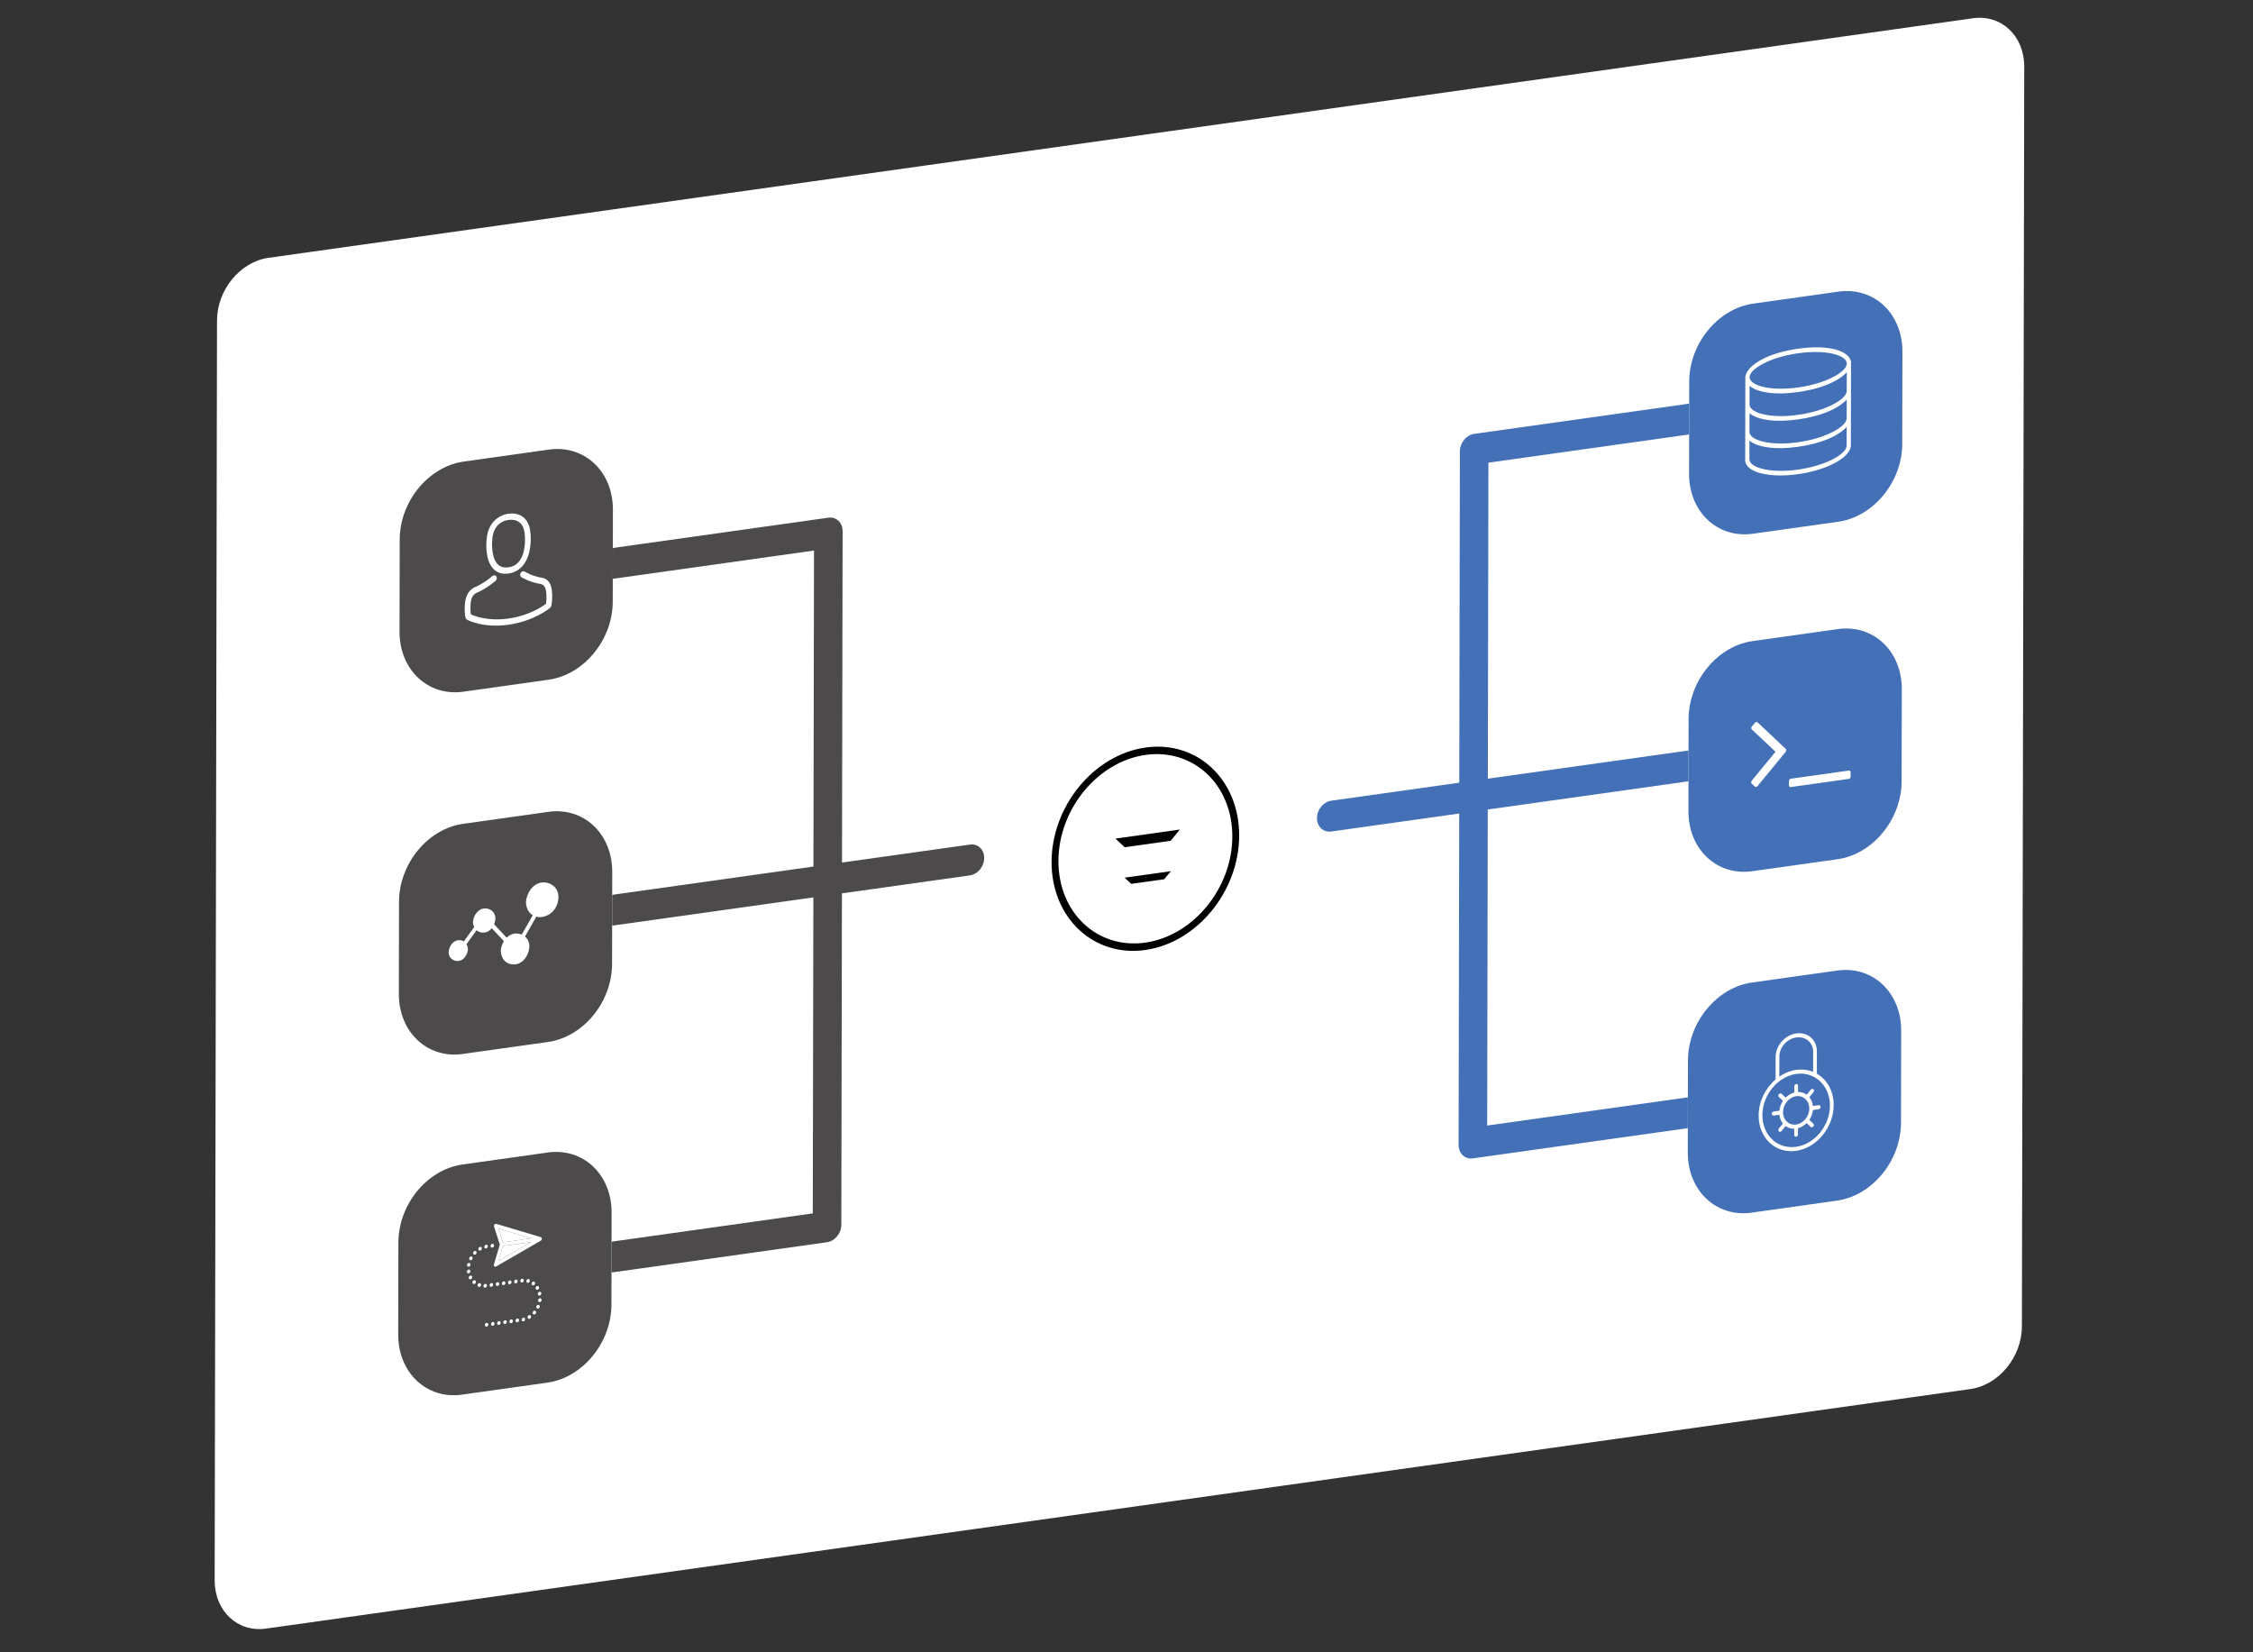 <?xml version="1.0" encoding="utf-8"?>
<!-- Generator: Adobe Illustrator 16.0.0, SVG Export Plug-In . SVG Version: 6.00 Build 0)  -->
<!DOCTYPE svg PUBLIC "-//W3C//DTD SVG 1.1//EN" "http://www.w3.org/Graphics/SVG/1.1/DTD/svg11.dtd">
<svg version="1.1" id="Layer_1" xmlns="http://www.w3.org/2000/svg" xmlns:xlink="http://www.w3.org/1999/xlink" x="0px" y="0px"
	 width="1170px" height="858px" viewBox="0 0 1170 858" enable-background="new 0 0 1170 858" xml:space="preserve">
<rect x="0" y="0" width="1170" height="858" fill="#333333" stroke="none"/>
<g>
	<g>
		<g enable-background="new    ">
			<defs>
				<polygon id="SVGID_1_" enable-background="new    " points="111.426,849.447 112.748,137.632 1051.258,5.732 1049.936,717.549 
									"/>
			</defs>
			<clipPath id="SVGID_2_">
				<use xlink:href="#SVGID_1_"  overflow="visible"/>
			</clipPath>
			<g clip-path="url(#SVGID_2_)">
				<g>
					<g>
						<g>
							<path fill="#FFFFFF" d="M1024.55,9.486L139.446,133.879c-14.747,2.073-26.722,16.661-26.751,32.578l-1.215,654.165
								c-0.029,15.917,11.898,27.146,26.645,25.073l885.104-124.394c14.747-2.072,26.73-16.662,26.761-32.578l1.215-654.166
								C1051.233,18.641,1039.298,7.414,1024.55,9.486"/>
						</g>
					</g>
				</g>
			</g>
		</g>
	</g>
</g>
<g>
	<g>
		<g>
			<g enable-background="new    ">
				<defs>
					<polygon id="SVGID_3_" enable-background="new    " points="683.482,661.479 684.359,189.44 988.011,146.765 987.134,618.804 
											"/>
				</defs>
				<clipPath id="SVGID_4_">
					<use xlink:href="#SVGID_3_"  overflow="visible"/>
				</clipPath>
				<g clip-path="url(#SVGID_4_)">
					<g>
						<g>
							<g>
								<path fill="#4470B7" d="M876.434,209.709l-110.88,15.583c-4.094,0.575-7.417,4.621-7.425,9.039l-0.319,172.104l-66.455,9.34
									c-4.102,0.576-7.424,4.63-7.433,9.048c-0.008,4.427,3.302,7.541,7.403,6.963l66.454-9.339l-0.319,172.105
									c-0.009,4.418,3.301,7.54,7.395,6.965l110.864-15.581c0.265-0.037,0.527-0.09,0.785-0.155l0.029-15.923
									c-0.257,0.007-0.52,0.029-0.785,0.066l-103.446,14.538l0.305-164.099l103.463-14.541c0.26-0.037,0.517-0.087,0.769-0.15
									l0.029-15.927c-0.252,0.007-0.509,0.029-0.768,0.065l-103.463,14.541l0.305-164.099l103.463-14.541
									c0.259-0.037,0.517-0.087,0.769-0.151l0.029-15.918C876.95,209.651,876.693,209.673,876.434,209.709"/>
								<path fill="#4470B7" d="M954.791,151.434l-44.289,6.225c-18.345,2.578-33.241,20.723-33.278,40.522l-0.021,11.464
									l-0.029,15.918l-0.038,20.421c-0.037,19.799,14.801,33.756,33.145,31.178l44.29-6.224
									c18.344-2.578,33.249-20.716,33.286-40.515l0.089-47.804C987.98,162.82,973.136,148.856,954.791,151.434"/>
								<path fill="#4470B7" d="M954.466,326.669l-44.29,6.224c-18.344,2.578-33.241,20.723-33.277,40.522l-0.031,16.332
									l-0.029,15.927l-0.028,15.544c-0.037,19.799,14.801,33.756,33.145,31.178l44.29-6.225
									c18.344-2.578,33.249-20.715,33.285-40.514l0.089-47.803C987.655,338.055,972.81,324.091,954.466,326.669"/>
								<path fill="#4470B7" d="M954.137,503.97l-44.29,6.225c-18.344,2.578-33.241,20.715-33.278,40.522l-0.035,19.143
									l-0.029,15.923l-0.024,12.729c-0.036,19.809,14.802,33.765,33.146,31.187l44.289-6.225
									c18.345-2.578,33.25-20.715,33.286-40.522l0.089-47.794C987.326,515.348,972.48,501.392,954.137,503.97"/>
							</g>
						</g>
					</g>
				</g>
			</g>
		</g>
	</g>
	<g>
		<g>
			<g enable-background="new    ">
				<defs>
					<polygon id="SVGID_7_" enable-background="new    " points="906.27,250.08 906.391,184.925 961.271,177.212 961.149,242.367 
											"/>
				</defs>
				<clipPath id="SVGID_5_">
					<use xlink:href="#SVGID_7_"  overflow="visible"/>
				</clipPath>
				<g clip-path="url(#SVGID_5_)">
					<g>
						<g>
							<g>
								<path fill="#FFFFFF" d="M933.74,232.009c11.928-1.676,20.183-5.438,24.338-9.375c0.337-0.315,0.634-0.625,0.915-0.933
									l-0.019,9.96l-0.032,0.16c-0.633,4.186-10.918,10.022-25.225,12.033c-14.314,2.012-24.584-0.936-25.201-4.946l-0.032-0.151
									l0.019-9.96l0.104,0.072c0.24,0.191,0.479,0.391,0.751,0.568C913.486,232.228,921.756,233.693,933.74,232.009
									 M933.767,217.787c11.928-1.677,20.183-5.438,24.338-9.376c0.337-0.307,0.634-0.616,0.915-0.932l-0.016,8.801
									c-0.05,0.171-0.065,0.355-0.033,0.532c0.022,0.126,0.031,0.255,0.031,0.394c0,0.19-0.041,0.386-0.09,0.583
									c-0.032,0.152-0.072,0.296-0.121,0.45c-0.048,0.127-0.104,0.248-0.16,0.377c-0.072,0.157-0.161,0.308-0.257,0.468
									c-0.073,0.123-0.153,0.246-0.242,0.363c-0.12,0.172-0.248,0.346-0.4,0.523c-0.089,0.108-0.185,0.208-0.281,0.316
									c-0.185,0.198-0.369,0.389-0.578,0.591c-0.088,0.082-0.192,0.166-0.288,0.248c-0.249,0.225-0.506,0.442-0.786,0.664
									l-0.232,0.171c-0.329,0.245-0.674,0.493-1.043,0.735l-0.145,0.098c-0.408,0.265-0.841,0.533-1.299,0.796l-0.04,0.023
									c-2.501,1.423-5.69,2.779-9.4,3.888l-0.057,0.017c-0.729,0.214-1.466,0.422-2.228,0.616
									c-0.12,0.034-0.256,0.062-0.376,0.096c-0.665,0.171-1.338,0.326-2.027,0.483c-0.32,0.071-0.648,0.126-0.97,0.188
									c-0.521,0.107-1.041,0.224-1.569,0.315c-0.874,0.149-1.763,0.299-2.668,0.427c-0.913,0.128-1.803,0.228-2.675,0.315
									c-0.529,0.057-1.042,0.094-1.562,0.133c-0.328,0.029-0.656,0.058-0.969,0.076c-0.697,0.046-1.369,0.072-2.026,0.094
									c-0.128,0.001-0.257,0.011-0.384,0.011c-0.762,0.021-1.499,0.02-2.219,0.009l-0.057-0.001
									c-3.716-0.074-6.902-0.525-9.399-1.254l-0.039-0.012c-0.457-0.134-0.889-0.272-1.297-0.432l-0.145-0.048
									c-0.368-0.139-0.712-0.289-1.032-0.443l-0.24-0.113c-0.279-0.134-0.536-0.288-0.784-0.434
									c-0.096-0.056-0.191-0.111-0.287-0.176c-0.208-0.135-0.393-0.274-0.576-0.42c-0.097-0.082-0.191-0.164-0.28-0.237
									c-0.152-0.134-0.279-0.272-0.399-0.411c-0.088-0.1-0.168-0.192-0.239-0.295c-0.096-0.133-0.177-0.269-0.256-0.405
									c-0.056-0.104-0.112-0.217-0.151-0.324c-0.056-0.139-0.096-0.281-0.127-0.415c-0.041-0.184-0.088-0.368-0.088-0.558
									c0-0.138,0.017-0.271,0.033-0.402c0.032-0.186,0.016-0.365-0.031-0.522l0.016-8.802l0.104,0.081
									c0.24,0.191,0.479,0.382,0.752,0.568C913.513,218.014,921.782,219.471,933.767,217.787 M933.793,203.573
									c0.993-0.14,1.962-0.302,2.908-0.469c0.264-0.046,0.528-0.1,0.793-0.146c0.729-0.137,1.441-0.281,2.138-0.439
									c0.217-0.048,0.434-0.087,0.649-0.134c0.874-0.201,1.715-0.414,2.532-0.633c0.168-0.05,0.336-0.099,0.505-0.149
									c0.657-0.188,1.298-0.373,1.914-0.571c0.233-0.076,0.458-0.142,0.674-0.216c0.657-0.222,1.29-0.44,1.907-0.674
									c0.097-0.04,0.2-0.071,0.297-0.103c0.697-0.271,1.362-0.545,2.003-0.826c0.177-0.076,0.345-0.16,0.521-0.237
									c0.488-0.224,0.954-0.445,1.41-0.673c0.16-0.083,0.321-0.167,0.481-0.24c0.568-0.305,1.114-0.606,1.627-0.912l0.217-0.134
									c0.441-0.269,0.858-0.544,1.259-0.816c0.145-0.098,0.272-0.194,0.409-0.291c0.36-0.258,0.698-0.513,1.019-0.774
									c0.089-0.073,0.177-0.137,0.257-0.209c0.385-0.322,0.745-0.64,1.074-0.972c0.08-0.08,0.152-0.16,0.232-0.249
									c0.145-0.141,0.297-0.292,0.426-0.44l-0.016,8.792c-0.049,0.18-0.065,0.364-0.033,0.532
									c0.023,0.135,0.031,0.264,0.031,0.402c0,0.19-0.041,0.386-0.09,0.583c-0.032,0.151-0.072,0.295-0.121,0.449
									c-0.048,0.119-0.104,0.248-0.16,0.368c-0.072,0.157-0.161,0.316-0.257,0.477c-0.073,0.123-0.153,0.237-0.242,0.362
									c-0.12,0.173-0.248,0.347-0.4,0.523c-0.089,0.108-0.185,0.208-0.281,0.316c-0.185,0.198-0.369,0.389-0.578,0.583
									c-0.088,0.09-0.192,0.174-0.288,0.256c-0.249,0.217-0.506,0.443-0.787,0.664l-0.231,0.171
									c-0.329,0.245-0.674,0.492-1.043,0.734l-0.145,0.09c-0.408,0.273-0.841,0.542-1.299,0.805l-0.04,0.014
									c-2.501,1.432-5.69,2.779-9.4,3.897l-0.057,0.017c-0.729,0.214-1.466,0.421-2.228,0.615
									c-0.12,0.034-0.256,0.062-0.376,0.096c-0.665,0.163-1.338,0.326-2.027,0.475c-0.32,0.071-0.648,0.135-0.97,0.197
									c-0.521,0.108-1.041,0.216-1.569,0.316c-0.874,0.148-1.762,0.291-2.668,0.418c-0.913,0.128-1.803,0.236-2.675,0.325
									c-0.528,0.057-1.042,0.085-1.562,0.133c-0.328,0.02-0.656,0.058-0.969,0.075c-0.697,0.047-1.369,0.072-2.026,0.086
									c-0.128,0.01-0.257,0.011-0.384,0.02c-0.762,0.012-1.499,0.02-2.219,0l-0.057,0c-3.716-0.066-6.902-0.525-9.399-1.247
									l-0.039-0.012c-0.457-0.134-0.889-0.281-1.297-0.431l-0.145-0.049c-0.368-0.147-0.712-0.289-1.032-0.442l-0.24-0.113
									c-0.279-0.142-0.536-0.288-0.784-0.435c-0.096-0.064-0.191-0.12-0.287-0.175c-0.208-0.135-0.393-0.282-0.576-0.42
									c-0.097-0.082-0.191-0.163-0.28-0.246c-0.151-0.125-0.279-0.263-0.399-0.402c-0.088-0.1-0.168-0.201-0.24-0.294
									c-0.095-0.134-0.176-0.27-0.255-0.405c-0.056-0.113-0.112-0.218-0.151-0.333c-0.056-0.131-0.096-0.272-0.127-0.406
									c-0.041-0.184-0.088-0.368-0.088-0.558c0-0.138,0.017-0.271,0.033-0.411c0.032-0.177,0.016-0.356-0.031-0.522l0.016-8.793
									c0.137,0.11,0.281,0.22,0.425,0.321c0.08,0.066,0.151,0.125,0.239,0.182c0.328,0.23,0.681,0.458,1.064,0.671
									c0.08,0.049,0.167,0.089,0.256,0.137c0.319,0.171,0.664,0.33,1.023,0.487c0.129,0.06,0.266,0.118,0.4,0.177
									c0.4,0.16,0.816,0.318,1.265,0.462l0.208,0.074c0.513,0.162,1.058,0.31,1.625,0.455c0.16,0.029,0.328,0.066,0.488,0.104
									c0.448,0.101,0.921,0.19,1.401,0.279c0.176,0.027,0.344,0.064,0.528,0.09c0.64,0.1,1.297,0.189,1.993,0.264
									c0.096,0.004,0.2,0.006,0.297,0.019c0.615,0.061,1.249,0.101,1.905,0.139c0.224,0.012,0.448,0.015,0.672,0.026
									c0.625,0.024,1.266,0.029,1.923,0.032c0.168,0.002,0.328,0.005,0.497,0.008c0.816-0.011,1.666-0.035,2.53-0.079
									c0.216-0.014,0.44-0.036,0.657-0.049c0.695-0.037,1.4-0.093,2.13-0.161c0.265-0.028,0.528-0.048,0.802-0.078
									C931.83,203.823,932.791,203.713,933.793,203.573 M933.797,201.204c-14.883,2.091-25.24-1.138-25.232-5.34
									c0.008-4.202,10.383-10.336,25.266-12.428c14.875-2.091,25.232,1.13,25.225,5.332S948.672,199.113,933.797,201.204
									 M933.834,181.067c-16.549,2.326-26.027,8.654-27.302,13.916c-0.089,0.185-0.161,0.386-0.161,0.602l-0.001,0.588
									l-0.025,13.626l-0.001,0.597l-0.001,0.588l-0.024,13.029l-0.001,0.597l-0.002,0.588l-0.026,14.223
									c0,0.189,0.048,0.365,0.128,0.509c1.286,5.619,12.877,8.32,27.297,6.294c14.379-2.021,25.969-7.962,27.317-13.926
									c0.089-0.185,0.138-0.382,0.138-0.589l0.026-14.223l0.001-0.588l0.001-0.597l0.024-13.029l0.001-0.588l0.001-0.597
									l0.025-13.626l0.002-0.588c0-0.216-0.064-0.397-0.159-0.557C959.835,182.41,950.376,178.743,933.834,181.067"/>
							</g>
						</g>
					</g>
				</g>
			</g>
		</g>
	</g>
	<g>
		<g>
			<g enable-background="new    ">
				<defs>
					<polygon id="SVGID_9_" enable-background="new    " points="913.236,600.349 913.35,539.369 952.313,533.894 952.2,594.873 
											"/>
				</defs>
				<clipPath id="SVGID_6_">
					<use xlink:href="#SVGID_9_"  overflow="visible"/>
				</clipPath>
				<g clip-path="url(#SVGID_6_)">
					<g>
						<g>
							<g>
								<path fill="#FFFFFF" d="M932.722,595.51c-9.668,1.359-17.52-6.025-17.5-16.461c0.013-6.874,3.445-13.363,8.546-17.399
									c0.898-0.705,1.837-1.33,2.799-1.863c0.176-0.093,0.345-0.187,0.521-0.28c0.265-0.132,0.529-0.265,0.802-0.39
									c0.336-0.15,0.665-0.292,1.01-0.427c0.248-0.095,0.497-0.183,0.745-0.261c0.36-0.128,0.722-0.239,1.09-0.344
									c0.168-0.04,0.329-0.08,0.496-0.121c0.514-0.124,1.034-0.231,1.562-0.306c0.521-0.073,1.041-0.111,1.554-0.132
									c0.169-0.006,0.337-0.013,0.505-0.011c0.369-0.008,0.729,0.001,1.089,0.028c0.249,0.009,0.497,0.026,0.745,0.051
									c0.336,0.039,0.672,0.088,1,0.145c0.273,0.048,0.537,0.106,0.802,0.164c0.176,0.045,0.352,0.09,0.52,0.135
									c0.969,0.262,1.905,0.623,2.802,1.076c5.08,2.604,8.497,8.132,8.484,15.006C950.272,584.556,942.391,594.151,932.722,595.51
									 M924.021,559.055l0.02-10.444c0.009-4.764,3.949-9.198,8.787-9.878c4.831-0.68,8.757,2.65,8.748,7.414l-0.02,10.444
									c-0.184-0.069-0.368-0.139-0.552-0.199c-0.385-0.145-0.769-0.264-1.169-0.38c-0.257-0.068-0.504-0.137-0.77-0.195
									c-0.247-0.06-0.495-0.12-0.76-0.161c-0.425-0.078-0.856-0.13-1.289-0.182c-0.184-0.018-0.376-0.033-0.561-0.051
									c-0.513-0.032-1.025-0.046-1.537-0.034c-0.12-0.001-0.24,0.016-0.353,0.015c-0.593,0.022-1.178,0.071-1.771,0.154
									s-1.186,0.2-1.77,0.344c-0.121,0.025-0.233,0.05-0.354,0.084c-0.513,0.132-1.025,0.29-1.538,0.467
									c-0.192,0.07-0.376,0.139-0.569,0.209c-0.432,0.174-0.865,0.347-1.29,0.545c-0.256,0.113-0.505,0.244-0.762,0.375
									c-0.256,0.132-0.513,0.271-0.77,0.411c-0.393,0.219-0.777,0.454-1.162,0.707
									C924.39,558.812,924.205,558.935,924.021,559.055 M932.831,536.632c-5.911,0.831-10.727,6.321-10.738,12.253l-0.021,11.663
									c-5.285,4.503-8.782,11.451-8.796,18.774c-0.021,11.594,8.701,19.798,19.442,18.288c10.742-1.51,19.5-12.17,19.521-23.765
									c0.014-7.322-3.467-13.29-8.739-16.309l0.021-11.664C943.532,539.941,938.734,535.802,932.831,536.632"/>
								<path fill="#FFFFFF" d="M932.743,583.941c-3.757,0.528-6.81-2.345-6.803-6.399c0.008-4.055,3.073-7.788,6.83-8.315
									c3.758-0.528,6.811,2.345,6.804,6.399C939.566,579.681,936.501,583.414,932.743,583.941 M932.782,562.914
									c-0.544,0.077-0.978,0.613-0.979,1.193l-0.006,3.216c-1.691,0.437-3.23,1.379-4.498,2.646l-2.103-1.986
									c-0.191-0.176-0.441-0.242-0.691-0.207c-0.249,0.035-0.498,0.172-0.687,0.4c-0.386,0.47-0.387,1.135-0.002,1.488
									l2.103,1.986c-1.013,1.498-1.681,3.261-1.876,5.104l-2.98,0.418c-0.536,0.076-0.97,0.611-0.971,1.191
									c-0.001,0.578,0.431,0.993,0.967,0.918l2.98-0.419c0.188,1.789,0.851,3.364,1.857,4.579l-2.111,2.579
									c-0.386,0.47-0.387,1.126-0.002,1.487c0.191,0.181,0.439,0.24,0.688,0.206c0.248-0.035,0.497-0.165,0.689-0.4l2.111-2.578
									c1.264,0.912,2.8,1.422,4.49,1.384l-0.006,3.216c-0.001,0.578,0.431,0.993,0.975,0.917c0.537-0.075,0.971-0.612,0.972-1.19
									l0.007-3.217c1.689-0.436,3.229-1.378,4.497-2.646l2.11,1.985c0.184,0.183,0.44,0.241,0.688,0.206
									c0.249-0.034,0.498-0.164,0.683-0.398c0.385-0.469,0.386-1.125,0.003-1.487l-2.104-1.986
									c1.012-1.499,1.688-3.262,1.876-5.104l2.979-0.419c0.537-0.075,0.979-0.613,0.979-1.191c0.001-0.58-0.438-0.993-0.976-0.918
									l-2.979,0.419c-0.182-1.79-0.851-3.364-1.857-4.579l2.111-2.579c0.385-0.461,0.386-1.126,0.003-1.487
									c-0.188-0.177-0.438-0.242-0.685-0.208c-0.249,0.035-0.498,0.171-0.686,0.4l-2.119,2.579
									c-1.264-0.911-2.801-1.421-4.49-1.382l0.006-3.216C933.751,563.254,933.319,562.839,932.782,562.914"/>
							</g>
						</g>
					</g>
				</g>
			</g>
		</g>
	</g>
	<g>
		<g>
			<g enable-background="new    ">
				<defs>
					<polygon id="SVGID_15_" enable-background="new    " points="909.377,411.59 909.444,375.277 961.119,368.015 961.052,404.328 
											"/>
				</defs>
				<clipPath id="SVGID_8_">
					<use xlink:href="#SVGID_15_"  overflow="visible"/>
				</clipPath>
				<g clip-path="url(#SVGID_8_)">
					<g>
						<g>
							<g>
								<path fill="#FFFFFF" d="M960.059,400.145l-30.047,4.224c-0.289,0.04-0.529,0.177-0.723,0.411
									c-0.185,0.226-0.28,0.498-0.281,0.811l-0.004,2.161c0,0.319,0.095,0.565,0.278,0.738c0.192,0.181,0.433,0.242,0.722,0.201
									l30.047-4.223c0.296-0.041,0.536-0.171,0.721-0.404c0.193-0.226,0.281-0.497,0.282-0.817l0.004-2.161
									c0.001-0.312-0.087-0.559-0.279-0.73C960.595,400.173,960.354,400.104,960.059,400.145"/>
								<path fill="#FFFFFF" d="M912.04,374.913c-0.266,0.037-0.506,0.183-0.715,0.438l-1.572,1.906
									c-0.209,0.254-0.313,0.528-0.313,0.822c-0.001,0.294,0.102,0.538,0.311,0.734l12.279,11.55l-12.329,15
									c-0.209,0.255-0.312,0.528-0.313,0.822c0,0.294,0.103,0.538,0.311,0.734l1.566,1.465c0.209,0.196,0.448,0.275,0.713,0.237
									c0.272-0.038,0.513-0.185,0.722-0.438l14.616-17.794c0.209-0.254,0.313-0.528,0.314-0.813c0-0.294-0.104-0.539-0.312-0.734
									l-14.558-13.694C912.552,374.953,912.312,374.874,912.04,374.913"/>
							</g>
						</g>
					</g>
				</g>
			</g>
		</g>
	</g>
</g>
<g>
	<g>
		<g>
			<g enable-background="new    ">
				<defs>
					<polygon id="SVGID_10_" enable-background="new    " points="206.734,728.868 207.634,244.344 511.557,201.63 510.657,686.154 
											"/>
				</defs>
				<clipPath id="SVGID_11_">
					<use xlink:href="#SVGID_10_"  overflow="visible"/>
				</clipPath>
				<g clip-path="url(#SVGID_11_)">
					<g>
						<g>
							<g>
								<path fill="#4D4A4C" d="M430.172,268.828l-110.856,15.58c-0.361,0.051-0.717,0.129-1.065,0.231l-0.029,15.848
									c0.348,0.005,0.704-0.016,1.065-0.067l103.439-14.537l-0.305,164.099l-103.455,14.54c-0.356,0.05-0.707,0.126-1.05,0.227
									l-0.029,15.845c0.343,0.003,0.693-0.018,1.049-0.068l103.455-14.539l-0.305,164.099l-103.455,14.54
									c-0.356,0.05-0.707,0.126-1.05,0.228l-0.029,15.852c0.343,0.004,0.693-0.017,1.049-0.067l110.872-15.582
									c4.101-0.576,7.424-4.622,7.433-9.048l0.319-172.105l66.455-9.34c4.093-0.575,7.416-4.621,7.424-9.047
									c0.008-4.419-3.301-7.532-7.395-6.957l-66.455,9.34l0.32-172.104C437.583,271.365,434.273,268.252,430.172,268.828"/>
								<path fill="#4D4A4C" d="M285.134,233.452l-44.289,6.225c-18.344,2.578-33.241,20.723-33.278,40.522l-0.089,47.803
									c-0.037,19.799,14.801,33.756,33.145,31.178l44.29-6.225c18.344-2.578,33.249-20.715,33.286-40.515l0.022-11.953
									l0.029-15.848l0.037-20.002C318.324,244.838,303.479,230.874,285.134,233.452"/>
								<path fill="#4D4A4C" d="M284.785,421.569l-44.29,6.224c-18.344,2.578-33.241,20.715-33.278,40.514l-0.089,47.803
									c-0.037,19.8,14.801,33.766,33.145,31.188l44.289-6.225c18.344-2.578,33.25-20.725,33.286-40.523l0.037-19.956l0.029-15.845
									l0.022-12.002C317.975,432.947,303.129,418.991,284.785,421.569"/>
								<path fill="#4D4A4C" d="M284.457,598.472l-44.29,6.225c-18.344,2.578-33.241,20.715-33.278,40.514l-0.089,47.804
									c-0.037,19.799,14.801,33.765,33.145,31.187l44.29-6.225c18.344-2.578,33.25-20.724,33.286-40.523l0.031-16.749
									l0.029-15.852l0.028-15.202C317.646,609.851,302.801,595.894,284.457,598.472"/>
							</g>
						</g>
					</g>
				</g>
			</g>
		</g>
	</g>
	<g>
		<g>
			<g enable-background="new    ">
				<defs>
					<polygon id="SVGID_12_" enable-background="new    " points="241.294,327.604 241.401,269.936 286.845,263.549 
						286.738,321.217 					"/>
				</defs>
				<clipPath id="SVGID_13_">
					<use xlink:href="#SVGID_12_"  overflow="visible"/>
				</clipPath>
				<g clip-path="url(#SVGID_13_)">
					<g>
						<g>
							<g>
								<path fill="#FFFFFF" d="M263.995,294.602c-2.427,0.315-4.3-0.26-5.674-1.761c-3.501-3.76-2.732-12.02-2.725-12.09
									l0.008-0.096c0.384-8.62,6.018-10.328,8.429-10.667l0.048-0.006l0.087-0.012c2.988-0.351,8.056,0.25,8.385,8.303
									l0.016,0.093c0.008,0.077,0.77,8.094-2.755,12.859c-1.397,1.891-3.265,2.992-5.708,3.361l-0.056,0.008L263.995,294.602
									 M264.239,266.726l-0.08,0.011l-0.04,0.006l-0.072,0.01c-1.226,0.172-3.637,0.727-5.955,2.471
									c-2.326,1.744-5.159,5.185-5.452,11.64c-0.082,0.858-0.803,9.846,3.449,14.426c1.918,2.082,4.543,2.948,7.779,2.554
									l0.176-0.025l0.072-0.01l0.104-0.015c3.244-0.516,5.874-2.122,7.809-4.745c4.271-5.778,3.583-14.567,3.504-15.403
									c-0.269-6.324-3.05-8.976-5.347-10.079C268.476,266.753,266.474,266.455,264.239,266.726"/>
								<path fill="#FFFFFF" d="M256.514,298.76c-0.295,0.042-0.594,0.178-0.856,0.41c-0.04,0.049-4.171,3.732-9.188,5.803
									l-0.112,0.06c-4.801,2.446-4.956,8-5.024,10.361c0,0.104,0,0.199-0.017,0.296v0.043c-0.009,0.624-0.031,3.808,0.559,5.324
									c0.103,0.297,0.303,0.537,0.567,0.672c0.336,0.195,8.281,4.549,21.585,2.68c13.313-1.871,21.278-8.471,21.615-8.751
									c0.249-0.208,0.465-0.506,0.57-0.833c0.563-1.661,0.553-4.849,0.547-5.471v-0.034c0-0.095-0.016-0.188-0.016-0.3
									c-0.06-2.351-0.193-7.865-4.989-8.954l-0.112-0.019c-4.988-0.673-9.131-3.194-9.18-3.222
									c-0.26-0.165-0.559-0.218-0.854-0.177c-0.468,0.066-0.93,0.371-1.221,0.857c-0.482,0.803-0.315,1.782,0.356,2.198
									c0.192,0.12,4.592,2.803,10.092,3.56c2.578,0.632,2.86,3.565,2.936,6.269c0,0.112,0,0.208,0.007,0.301
									c0.014,1.07-0.062,2.74-0.239,3.725c-1.796,1.351-8.829,6.133-19.515,7.635c-10.646,1.496-17.704-1.323-19.504-2.168
									c-0.174-0.926-0.251-2.575-0.225-3.651c0-0.104,0.008-0.2,0.008-0.304c0.085-2.734,0.379-5.75,2.953-7.096
									c5.514-2.305,9.926-6.244,10.11-6.4c0.682-0.614,0.844-1.64,0.372-2.299C257.45,298.869,256.987,298.693,256.514,298.76"/>
							</g>
						</g>
					</g>
				</g>
			</g>
		</g>
	</g>
	<g>
		<g>
			<g enable-background="new    ">
				<defs>
					<polygon id="SVGID_14_" enable-background="new    " points="232.995,505.641 233.07,465.044 290.024,457.039 289.948,497.637 
											"/>
				</defs>
				<clipPath id="SVGID_16_">
					<use xlink:href="#SVGID_14_"  overflow="visible"/>
				</clipPath>
				<g clip-path="url(#SVGID_16_)">
					<g>
						<g>
							<g>
								<path fill="#FFFFFF" d="M281.177,458.282c-4.556,0.641-7.814,5.619-8.056,10.255c0.162,3.365,1.591,5.559,3.551,6.719
									c-1.904,3.354-3.816,6.707-5.729,10.054c-1.056-0.448-2.249-0.644-3.442-0.545c-0.114,0.009-0.228,0.022-0.341,0.038
									c-1.544,0.217-2.922,1.009-4.043,2.125c-2.174-2.322-4.348-4.644-6.522-6.966c0.378-0.892,0.612-1.85,0.662-2.781
									c0.183-3.562-2.784-5.703-5.804-5.46c-0.093,0.008-0.186,0.018-0.277,0.03c-3.132,0.44-5.381,3.874-5.542,7.063
									c0.046,0.97,0.277,1.827,0.628,2.573c-1.799,2.491-3.589,4.981-5.388,7.481c-0.792-0.493-1.752-0.729-2.85-0.645
									c-0.081,0.006-0.16,0.016-0.239,0.026c-2.695,0.379-4.624,3.33-4.77,6.071c-0.157,3.064,2.394,4.901,4.988,4.692
									c0.081-0.007,0.161-0.016,0.24-0.027c2.695-0.378,4.624-3.329,4.769-6.07c-0.054-1.013-0.325-1.882-0.756-2.608
									c1.365-1.895,2.738-3.799,4.103-5.693c0.377-0.528,0.754-1.048,1.124-1.566c1.007,0.896,2.368,1.344,3.946,1.217
									c0.096-0.008,0.19-0.019,0.285-0.031c1.458-0.205,2.725-1.064,3.675-2.245c2.102,2.246,4.204,4.491,6.306,6.737
									c-0.948,1.542-1.536,3.336-1.627,5.095c0.216,4.49,3.206,7.303,7.403,6.964c0.119-0.01,0.237-0.023,0.353-0.04
									c4.005-0.562,6.87-4.938,7.08-9.009c0.125-2.343-0.817-4.189-2.28-5.401c1.96-3.439,3.92-6.887,5.881-10.326
									c0.971,0.242,2.005,0.286,3.04,0.141c4.073-0.572,8.157-4.077,8.462-9.985c0.266-5.181-4.045-8.291-8.426-7.926
									C281.445,458.249,281.311,458.264,281.177,458.282"/>
							</g>
						</g>
					</g>
				</g>
			</g>
		</g>
	</g>
	<g>
		<g>
			<g enable-background="new    ">
				<defs>
					<polygon id="SVGID_17_" enable-background="new    " points="242.39,690.333 242.488,637.598 281.403,632.129 281.305,684.864 
											"/>
				</defs>
				<clipPath id="SVGID_18_">
					<use xlink:href="#SVGID_17_"  overflow="visible"/>
				</clipPath>
				<g clip-path="url(#SVGID_18_)">
					<g>
						<g>
							<g>
								<path fill="#FFFFFF" d="M275.837,644.99l-14.691,2.064l-2.321,7.785L275.837,644.99 M258.864,637.963l2.285,7.138
									l14.699-2.066L258.864,637.963"/>
								<path fill="#FFFFFF" d="M258.825,654.84l2.321-7.785l14.691-2.064L258.825,654.84 M261.149,645.101l-2.285-7.138
									l16.984,5.071L261.149,645.101 M257.415,635.5c-0.225,0.031-0.445,0.154-0.621,0.351c-0.256,0.295-0.354,0.706-0.242,1.054
									l3.01,9.413l-3.062,10.259c-0.113,0.388-0.026,0.772,0.238,0.994c0.168,0.15,0.384,0.215,0.616,0.182
									c0.112-0.016,0.232-0.049,0.336-0.125l23.145-13.383l0.008-0.001l0.024-0.021l0.112-0.084l0.04-0.04l0.088-0.082
									l0.032-0.039l0.104-0.145l0.064-0.165l0.024-0.055l0.032-0.117l0.008-0.061l0.008-0.192l-0.016-0.171l-0.016-0.058
									l-0.024-0.109l-0.024-0.057l-0.072-0.137l-0.008-0.008l-0.088-0.108l-0.032-0.03l-0.087-0.057l-0.041-0.029l-0.112-0.053
									l-0.024-0.015l-23.083-6.886C257.645,635.491,257.529,635.483,257.415,635.5"/>
								<path fill="#FFFFFF" d="M252.703,686.912c-0.241,0.034-0.465,0.17-0.642,0.385c-0.168,0.205-0.265,0.47-0.266,0.729
									c0,0.251,0.095,0.488,0.263,0.646c0.176,0.174,0.4,0.236,0.64,0.203c0.24-0.034,0.473-0.178,0.641-0.384
									c0.168-0.205,0.273-0.471,0.274-0.722c0-0.259-0.104-0.495-0.271-0.652C253.175,686.95,252.943,686.879,252.703,686.912"/>
								<path fill="#FFFFFF" d="M277.512,680.616c-0.225,0.031-0.449,0.151-0.621,0.356c-0.361,0.422-0.378,1.037-0.035,1.379
									c0.176,0.174,0.416,0.244,0.656,0.21c0.232-0.032,0.449-0.149,0.633-0.357c0.361-0.431,0.371-1.046,0.019-1.385
									C277.988,680.648,277.75,680.582,277.512,680.616"/>
								<path fill="#FFFFFF" d="M279.406,677.587c-0.327,0.046-0.64,0.286-0.804,0.655c-0.233,0.518-0.05,1.07,0.398,1.258
									c0.128,0.051,0.264,0.066,0.409,0.047c0.328-0.047,0.649-0.282,0.81-0.65c0.233-0.517,0.05-1.078-0.398-1.258
									C279.687,677.583,279.545,677.567,279.406,677.587"/>
								<path fill="#FFFFFF" d="M279.056,667.776c-0.162,0.022-0.326,0.092-0.475,0.209c-0.433,0.346-0.562,0.97-0.307,1.392
									c0.176,0.278,0.472,0.4,0.768,0.359c0.176-0.034,0.336-0.101,0.481-0.224c0.433-0.338,0.562-0.961,0.307-1.375
									C279.657,667.857,279.361,667.733,279.056,667.776"/>
								<path fill="#FFFFFF" d="M280.21,670.789c-0.059,0.008-0.118,0.022-0.177,0.044c-0.489,0.18-0.802,0.743-0.699,1.255
									c0.087,0.447,0.463,0.714,0.872,0.656l0.192-0.053c0.489-0.172,0.803-0.735,0.699-1.248
									C281.014,670.992,280.633,670.729,280.21,670.789"/>
								<path fill="#FFFFFF" d="M276.966,665.481c-0.263,0.037-0.522,0.196-0.704,0.461c-0.313,0.468-0.258,1.074,0.134,1.365
									c0.168,0.122,0.368,0.163,0.568,0.136c0.264-0.037,0.529-0.195,0.706-0.463c0.321-0.459,0.266-1.065-0.125-1.355
									C277.374,665.498,277.169,665.453,276.966,665.481"/>
								<path fill="#FFFFFF" d="M243.351,659.261c-0.044,0.006-0.089,0.016-0.134,0.029c-0.497,0.14-0.842,0.688-0.771,1.214
									c0.071,0.476,0.455,0.774,0.896,0.713l0.128-0.026c0.505-0.141,0.843-0.688,0.771-1.214
									C244.183,659.489,243.793,659.198,243.351,659.261"/>
								<path fill="#FFFFFF" d="M244.537,652.467c-0.312,0.044-0.615,0.259-0.78,0.593c-0.25,0.493-0.114,1.08,0.318,1.286
									c0.136,0.067,0.296,0.089,0.457,0.066c0.312-0.044,0.609-0.259,0.786-0.596c0.257-0.485,0.123-1.071-0.318-1.277
									C244.854,652.467,244.694,652.445,244.537,652.467"/>
								<path fill="#FFFFFF" d="M246.242,664.811c-0.242,0.034-0.482,0.172-0.658,0.404c-0.345,0.455-0.323,1.065,0.045,1.377
									c0.184,0.146,0.4,0.203,0.616,0.172c0.24-0.033,0.497-0.182,0.665-0.404c0.337-0.444,0.323-1.057-0.045-1.376
									C246.686,664.835,246.463,664.78,246.242,664.811"/>
								<path fill="#FFFFFF" d="M248.906,666.309c-0.347,0.049-0.677,0.314-0.827,0.708c-0.201,0.521,0.006,1.062,0.462,1.215
									c0.12,0.034,0.24,0.044,0.361,0.026c0.352-0.049,0.681-0.312,0.834-0.713c0.201-0.513-0.014-1.053-0.471-1.205
									C249.148,666.301,249.025,666.292,248.906,666.309"/>
								<path fill="#FFFFFF" d="M246.587,649.564c-0.208,0.029-0.418,0.137-0.591,0.319c-0.377,0.398-0.427,1.028-0.099,1.396
									c0.176,0.2,0.44,0.284,0.688,0.25c0.208-0.029,0.409-0.136,0.593-0.325c0.369-0.407,0.418-1.028,0.099-1.39
									C247.102,649.611,246.846,649.528,246.587,649.564"/>
								<path fill="#FFFFFF" d="M243.421,655.823c-0.429,0.06-0.817,0.439-0.896,0.919c-0.097,0.541,0.222,1.015,0.71,1.041
									l0.177,0.001c0.416-0.059,0.809-0.441,0.891-0.92c0.088-0.54-0.23-1.014-0.719-1.049
									C243.528,655.812,243.474,655.815,243.421,655.823"/>
								<path fill="#FFFFFF" d="M244.324,662.385c-0.141,0.021-0.284,0.076-0.417,0.171c-0.441,0.312-0.61,0.924-0.378,1.367
									c0.159,0.306,0.471,0.452,0.8,0.406c0.136-0.02,0.288-0.075,0.417-0.172c0.441-0.304,0.61-0.924,0.379-1.367
									C244.968,662.486,244.651,662.339,244.324,662.385"/>
								<path fill="#FFFFFF" d="M280.354,674.187c-0.46,0.064-0.853,0.483-0.906,0.98c-0.065,0.545,0.287,0.979,0.775,0.98
									l0.121-0.009c0.449-0.062,0.841-0.473,0.898-0.981c0.065-0.546-0.286-0.98-0.783-0.979
									C280.424,674.179,280.389,674.182,280.354,674.187"/>
								<path fill="#FFFFFF" d="M258.356,665.814c-0.497,0.069-0.906,0.56-0.907,1.113c-0.001,0.535,0.407,0.919,0.904,0.85
									c0.496-0.07,0.914-0.569,0.915-1.105C259.252,666.121,258.853,665.744,258.356,665.814"/>
								<path fill="#FFFFFF" d="M268.644,684.682c-0.505,0.07-0.914,0.569-0.915,1.113c-0.001,0.536,0.399,0.921,0.911,0.85
									c0.497-0.07,0.906-0.568,0.907-1.105C269.548,684.995,269.14,684.611,268.644,684.682"/>
								<path fill="#FFFFFF" d="M259.079,686.025c-0.497,0.07-0.914,0.569-0.915,1.113c-0.001,0.537,0.399,0.922,0.912,0.85
									c0.496-0.07,0.906-0.568,0.907-1.104C259.984,686.339,259.576,685.956,259.079,686.025"/>
								<path fill="#FFFFFF" d="M267.913,664.472c-0.505,0.07-0.914,0.561-0.915,1.114c-0.001,0.535,0.407,0.919,0.911,0.848
									c0.497-0.069,0.906-0.568,0.907-1.104C268.817,664.776,268.417,664.4,267.913,664.472"/>
								<path fill="#FFFFFF" d="M261.544,665.366c-0.497,0.07-0.915,0.561-0.916,1.114c-0.001,0.536,0.399,0.921,0.912,0.849
									c0.497-0.07,0.914-0.569,0.915-1.105C262.44,665.673,262.041,665.297,261.544,665.366"/>
								<path fill="#FFFFFF" d="M255.899,686.473c-0.504,0.071-0.906,0.568-0.907,1.112c-0.001,0.536,0.399,0.921,0.904,0.851
									c0.504-0.071,0.914-0.569,0.915-1.106C256.811,686.785,256.403,686.401,255.899,686.473"/>
								<path fill="#FFFFFF" d="M262.268,685.577c-0.505,0.071-0.915,0.569-0.916,1.114c-0.001,0.536,0.407,0.92,0.912,0.849
									c0.497-0.069,0.906-0.568,0.907-1.104C263.171,685.892,262.772,685.507,262.268,685.577"/>
								<path fill="#FFFFFF" d="M265.456,685.13c-0.505,0.07-0.914,0.569-0.915,1.113c-0.001,0.536,0.398,0.921,0.912,0.849
									c0.496-0.069,0.897-0.566,0.899-1.104C266.352,685.444,265.952,685.06,265.456,685.13"/>
								<path fill="#FFFFFF" d="M264.732,664.918c-0.505,0.071-0.915,0.562-0.916,1.114c-0.001,0.536,0.399,0.921,0.912,0.849
									c0.496-0.07,0.905-0.568,0.906-1.104C265.628,665.225,265.229,664.849,264.732,664.918"/>
								<path fill="#FFFFFF" d="M255.168,666.254c-0.497,0.078-0.906,0.568-0.907,1.112c-0.001,0.536,0.407,0.92,0.903,0.851
									c0.505-0.071,0.914-0.569,0.915-1.106C256.08,666.566,255.68,666.182,255.168,666.254"/>
								<path fill="#FFFFFF" d="M252.431,646.334c-0.009,0.002-0.019,0.003-0.029,0.004c-0.505,0.089-0.89,0.593-0.883,1.137
									c0.007,0.528,0.422,0.882,0.912,0.813c0.005-0.001,0.01-0.002,0.015-0.003c0.497-0.086,0.898-0.584,0.883-1.126
									C253.323,646.635,252.915,646.266,252.431,646.334"/>
								<path fill="#FFFFFF" d="M251.97,666.691c-0.472,0.066-0.858,0.514-0.89,1.035c-0.033,0.541,0.335,0.956,0.839,0.928
									l0.056-0.008c0.473-0.066,0.874-0.511,0.907-1.034c0.024-0.54-0.343-0.954-0.84-0.928
									C252.019,666.686,251.995,666.688,251.97,666.691"/>
								<path fill="#FFFFFF" d="M249.317,647.434c-0.109,0.016-0.22,0.052-0.33,0.111c-0.465,0.264-0.698,0.85-0.515,1.334
									c0.135,0.37,0.471,0.557,0.848,0.504c0.104-0.016,0.216-0.049,0.32-0.106c0.465-0.265,0.698-0.851,0.515-1.334
									C250.021,647.568,249.682,647.383,249.317,647.434"/>
								<path fill="#FFFFFF" d="M274.215,664.185c-0.368,0.052-0.717,0.347-0.85,0.765c-0.177,0.527,0.062,1.055,0.542,1.177
									c0.104,0.021,0.208,0.023,0.312,0.009c0.006-0.001,0.013-0.002,0.019-0.002c0.362-0.051,0.705-0.348,0.832-0.757
									c0.169-0.534-0.07-1.054-0.55-1.177C274.419,664.175,274.317,664.171,274.215,664.185"/>
								<path fill="#FFFFFF" d="M271.108,664.022c-0.504,0.07-0.914,0.561-0.915,1.104c-0.001,0.537,0.399,0.921,0.896,0.852
									l0.016-0.002c0.497-0.07,0.898-0.559,0.907-1.096C272.005,664.346,271.605,663.952,271.108,664.022"/>
								<path fill="#FFFFFF" d="M274.9,682.896c-0.128,0.018-0.258,0.066-0.383,0.147c-0.457,0.289-0.658,0.896-0.451,1.352
									c0.151,0.333,0.479,0.503,0.816,0.456c0.128-0.019,0.248-0.069,0.385-0.141c0.457-0.289,0.658-0.897,0.451-1.352
									C275.561,683.017,275.239,682.848,274.9,682.896"/>
								<path fill="#FFFFFF" d="M271.835,684.209c-0.033,0.005-0.066,0.012-0.1,0.02c-0.488,0.096-0.858,0.623-0.819,1.161
									c0.039,0.496,0.439,0.829,0.896,0.766l0.08-0.012c0.505-0.115,0.874-0.642,0.819-1.17
									C272.675,684.479,272.296,684.145,271.835,684.209"/>
								<path fill="#FFFFFF" d="M255.654,645.873c-0.241,0.033-0.465,0.178-0.633,0.383c-0.177,0.206-0.273,0.471-0.274,0.73
									c0,0.259,0.095,0.487,0.271,0.652c0.168,0.158,0.392,0.23,0.632,0.196c0.241-0.042,0.473-0.169,0.641-0.375
									c0.169-0.214,0.266-0.47,0.266-0.729c0-0.26-0.104-0.496-0.263-0.654C256.126,645.919,255.895,645.839,255.654,645.873"/>
							</g>
						</g>
					</g>
				</g>
			</g>
		</g>
	</g>
</g>
<g>
	<g>
		<g enable-background="new    ">
			<defs>
				<polygon id="SVGID_19_" enable-background="new    " points="529.893,399.198 529.893,398.878 530.037,398.858 530.037,399.178 
									"/>
			</defs>
			<clipPath id="SVGID_20_">
				<use xlink:href="#SVGID_19_"  overflow="visible"/>
			</clipPath>
			<g clip-path="url(#SVGID_20_)">
				<g>
					<g>
						<g>
							<path fill="#010101" d="M529.965,398.868c-0.04,0.006-0.072,0.08-0.073,0.175c0,0.086,0.032,0.151,0.072,0.146
								c0.04-0.006,0.072-0.079,0.072-0.166C530.037,398.928,530.005,398.863,529.965,398.868"/>
						</g>
					</g>
				</g>
			</g>
		</g>
	</g>
</g>
<g>
	<g>
		<g enable-background="new    ">
			<defs>
				<polygon id="SVGID_21_" enable-background="new    " points="545.994,500.169 546.189,395.019 643.612,381.327 643.417,486.478 
									"/>
			</defs>
			<clipPath id="SVGID_22_">
				<use xlink:href="#SVGID_21_"  overflow="visible"/>
			</clipPath>
			<g clip-path="url(#SVGID_22_)">
				<g>
					<g>
						<g>
							<path fill="#010101" d="M594.712,489.485c-24.896,3.499-45.114-15.521-45.064-42.392
								c0.05-26.871,20.349-51.583,45.246-55.083s45.114,15.519,45.064,42.391C639.908,461.273,619.609,485.986,594.712,489.485
								 M594.9,388.172c-26.859,3.775-48.755,30.432-48.809,59.421c-0.054,28.989,21.754,49.504,48.613,45.729
								c26.859-3.774,48.756-30.432,48.81-59.421C643.568,404.912,621.76,384.397,594.9,388.172"/>
							<polyline fill="#010101" points="608.067,452.368 584.02,455.748 587.449,458.965 604.624,456.551 608.067,452.368 							
								"/>
							<polyline fill="#010101" points="612.712,430.763 579.276,435.462 584.042,439.952 607.929,436.596 612.712,430.763 							
								"/>
						</g>
					</g>
				</g>
			</g>
		</g>
	</g>
</g>
</svg>
